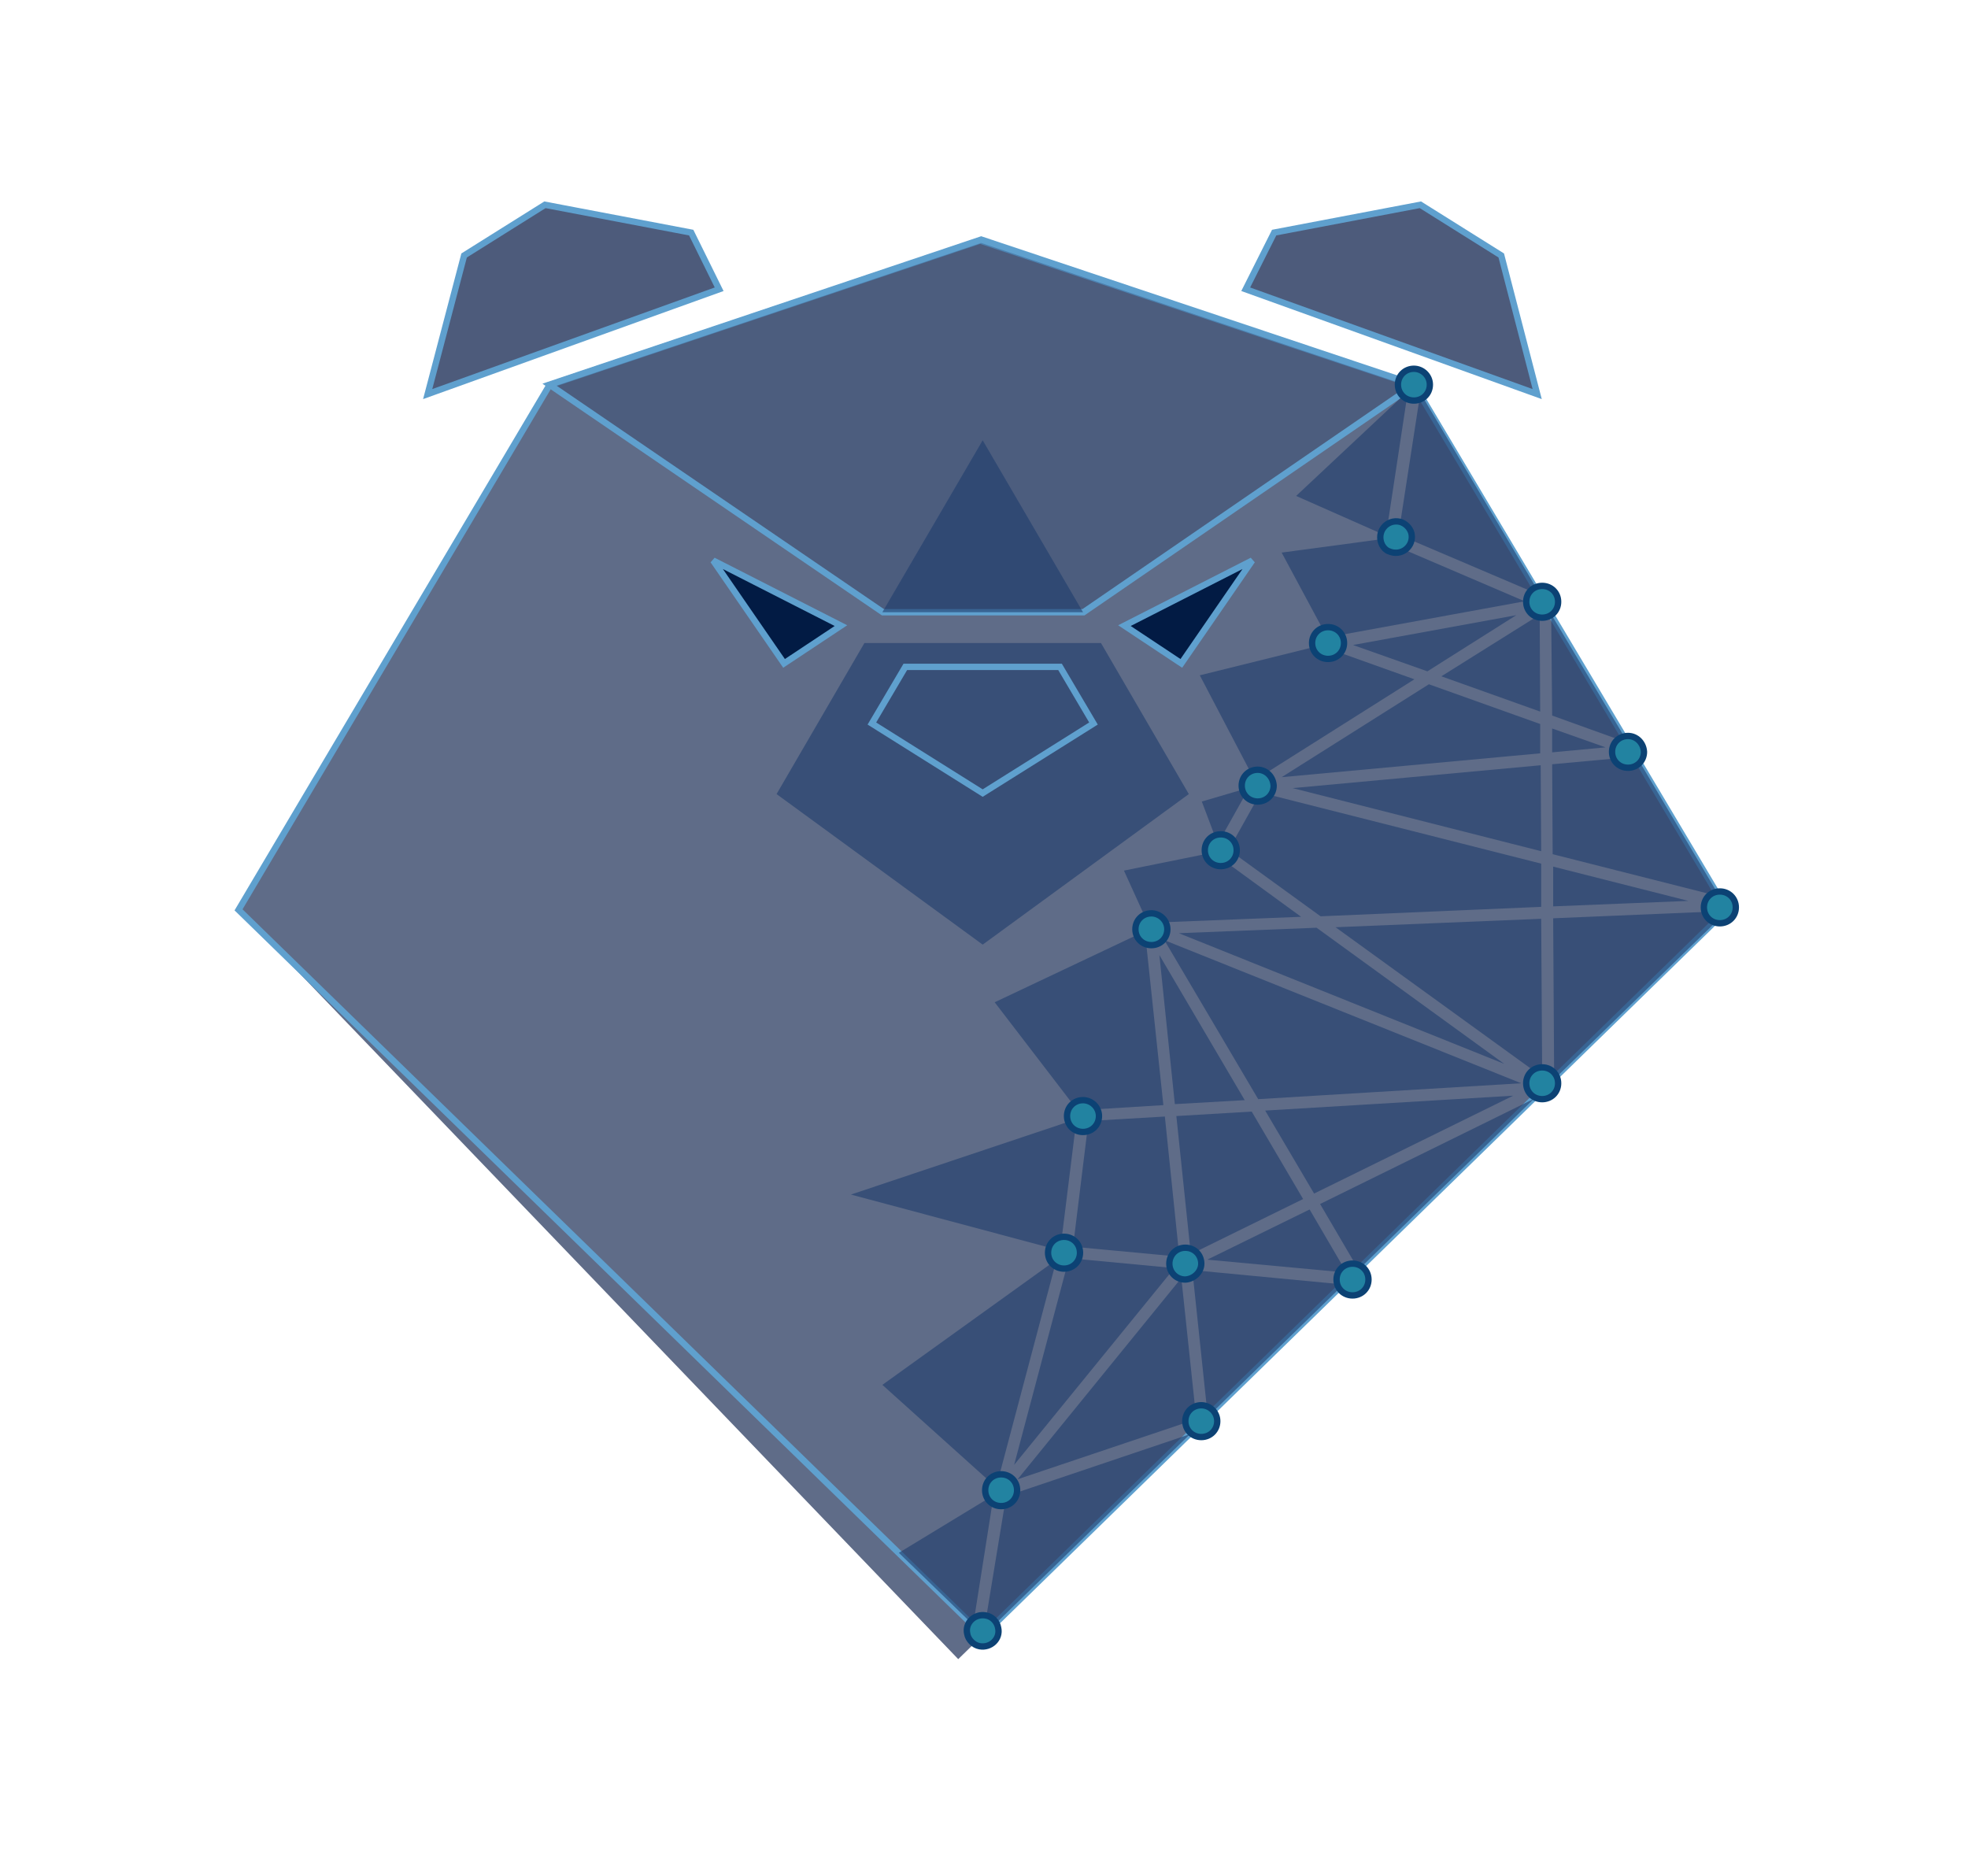 <svg width="621" height="592" viewBox="0 0 621 592" fill="none" xmlns="http://www.w3.org/2000/svg">
<g opacity="0.9" filter="url(#filter0_b_166_749)">
<path d="M544.902 287.084L446.314 121.523L309.298 75.9L173.384 121.523L75.268 287.084L302.368 523.509L544.902 287.084Z" fill="#021643" fill-opacity="0.7"/>
</g>
<g filter="url(#filter1_d_166_749)">
<path d="M544.902 287.084L446.314 121.523L309.298 75.9L173.384 121.523L75.268 287.084L310.243 515.984L544.902 287.084Z" stroke="#5FA0CE" stroke-width="2"/>
</g>
<g filter="url(#filter2_d_166_749)">
<path d="M225.044 176.867L265.361 197.405L247.407 209.32L225.044 176.867Z" fill="#021B44"/>
<path d="M225.044 176.867L265.361 197.405L247.407 209.32L225.044 176.867Z" stroke="#5FA0CE" stroke-width="2"/>
</g>
<g filter="url(#filter3_d_166_749)">
<path d="M395.13 176.867L354.813 197.405L372.767 209.32L395.13 176.867Z" fill="#021B44"/>
<path d="M395.13 176.867L354.813 197.405L372.767 209.32L395.13 176.867Z" stroke="#5FA0CE" stroke-width="2"/>
</g>
<path d="M218.108 73.394L171.963 64.614L146.45 80.606L134.953 124.348L226.927 91.267L218.108 73.394Z" fill="#021643" fill-opacity="0.7" stroke="#5FA0CE" stroke-width="2"/>
<path d="M473.718 80.606L448.205 64.614L402.061 73.394L393.084 91.267L485.058 124.348L473.718 80.606Z" fill="#021643" fill-opacity="0.7" stroke="#5FA0CE" stroke-width="2"/>
<path d="M309.614 75.589L173.386 121.369L278.589 193.175H341.9L446.473 121.369L309.614 75.589Z" fill="#1F3B68" fill-opacity="0.3" stroke="#5FA0CE" stroke-width="2"/>
<path d="M347.413 202.893H272.763L245.045 250.555L310.088 298.059L375.131 250.555L347.413 202.893ZM278.432 193.173L310.088 138.927L341.743 193.173H278.432ZM365.839 301.352L392.77 347.132L370.721 348.386L365.839 301.352ZM477.499 345.721L399.227 350.424L414.661 376.607L477.499 345.721ZM338.594 393.382L372.139 396.518L367.572 352.305L343.476 353.716L338.594 393.382ZM394.975 350.738L371.194 352.149L375.761 395.734L411.196 378.331L394.975 350.738ZM397.022 346.818L480.019 341.801L367.414 296.648L397.022 346.818ZM372.769 403.259L321.112 466.756L377.494 447.785L372.769 403.259ZM320.01 462.209L370.564 400.124L337.334 396.988L320.01 462.209ZM379.226 252.906L384.266 266.233L394.187 248.516L379.226 252.906ZM450.411 211.83L478.444 194.113L426.945 203.52L450.411 211.83ZM485.846 193.957L454.821 213.398L486.004 224.529L485.846 193.957ZM474.665 335.687L415.449 292.729L371.981 294.453L474.665 335.687ZM413.244 381.624L380.958 397.458L424.898 401.535L413.244 381.624ZM486.319 289.907L421.433 292.572L486.634 339.763L486.319 289.907ZM486.004 237.699V228.448L450.884 215.906L404.424 245.224L486.004 237.699ZM486.161 241.461L407.889 248.673L486.319 268.584L486.161 241.461ZM486.319 286.144V272.504L397.81 250.084L387.73 268.114L416.708 289.123L486.319 286.144ZM362.532 291.318C362.689 291.318 362.847 291.318 362.847 291.161C362.847 291.161 362.847 291.161 363.004 291.161L410.566 289.28L384.108 269.995C383.793 269.682 383.478 269.368 383.321 268.898L354.658 274.699L362.217 291.318C362.375 291.318 362.532 291.318 362.532 291.318ZM341.586 350.267L367.099 348.7L361.272 293.826L313.868 316.246L340.326 350.738C340.798 350.424 341.113 350.267 341.586 350.267ZM334.656 393.696L339.696 353.089L268.511 376.92L334.184 394.48C334.184 394.166 334.499 393.852 334.656 393.696ZM446.317 214.338L419.071 204.618C418.441 204.461 417.968 203.834 417.811 203.364L378.596 213.084L395.92 246.165L446.317 214.338ZM376.234 400.751L381.116 447.001L375.604 452.489L317.49 472.086L310.245 516.142L423.953 405.297L376.234 400.751ZM419.386 201.012L481.122 189.724L438.285 171.38C437.655 171.067 437.182 170.596 437.182 169.969L404.424 174.359L418.913 201.325C419.071 201.169 419.228 201.169 419.386 201.012ZM486.161 344.623L483.799 346.818L416.551 379.899L428.678 400.594L426.788 402.475L486.161 344.623ZM313.553 471.773L283.63 489.959L307.096 512.692L313.553 471.773ZM314.34 469.264L333.396 397.458L278.432 436.967L314.34 469.264ZM489.784 237.385L506.635 235.817L489.784 229.86V237.385ZM444.269 123.405L408.991 156.486L437.34 169.028L444.269 123.405ZM543.33 284.106L516.242 238.482C516.085 238.639 515.77 238.796 515.455 238.796L489.784 241.148L489.941 269.525L542.543 282.851L543.33 284.106ZM532.778 284.263L490.099 273.445V285.987L532.778 284.263ZM441.277 168.715L486.161 187.842L488.681 192.075L446.632 121.367L448.206 123.876L441.277 168.715ZM543.96 285.046C543.33 285.83 542.858 286.771 542.228 287.555L490.099 289.75L490.414 340.547L545.22 287.241L543.96 285.046ZM489.784 225.783L513.722 234.406L489.469 193.8L489.784 225.783Z" fill="#1E3C6D" fill-opacity="0.6"/>
<path d="M310.083 250.242L275.12 228.293L285.672 210.42H310.083H334.494L345.046 228.293L310.083 250.242Z" stroke="#5FA0CE" stroke-width="2"/>
<g filter="url(#filter4_d_166_749)">
<path d="M441.745 164.643C437.65 163.702 434.185 167.779 436.075 171.855C436.548 172.796 437.335 173.58 438.122 173.893C442.217 175.775 446.312 172.325 445.367 168.249C444.895 166.525 443.477 165.113 441.745 164.643ZM446.154 116.355C443.32 116.355 441.115 118.55 441.115 121.372C441.115 124.194 443.32 126.389 446.154 126.389C448.989 126.389 451.194 124.194 451.194 121.372C451.194 118.55 448.832 116.355 446.154 116.355ZM486.629 194.902C489.464 194.902 491.669 192.707 491.669 189.885C491.669 187.063 489.464 184.868 486.629 184.868C483.794 184.868 481.59 187.063 481.59 189.885C481.59 192.707 483.794 194.902 486.629 194.902ZM542.695 281.288C539.861 281.288 537.656 283.483 537.656 286.305C537.656 289.127 539.861 291.322 542.695 291.322C545.53 291.322 547.735 289.127 547.735 286.305C547.735 283.483 545.53 281.288 542.695 281.288ZM513.717 232.216C510.883 232.216 508.678 234.411 508.678 237.233C508.678 240.055 510.883 242.25 513.717 242.25C516.552 242.25 518.757 240.055 518.757 237.233C518.6 234.411 516.395 232.216 513.717 232.216ZM486.629 336.789C483.794 336.789 481.59 338.984 481.59 341.806C481.59 344.628 483.794 346.823 486.629 346.823C489.464 346.823 491.669 344.628 491.669 341.806C491.669 338.984 489.464 336.789 486.629 336.789ZM379.064 398.717C379.064 395.895 376.859 393.7 374.024 393.7C371.189 393.7 368.985 395.895 368.985 398.717C368.985 401.539 371.189 403.734 374.024 403.734C376.702 403.577 379.064 401.382 379.064 398.717ZM424.106 202.898C424.106 200.076 421.901 197.881 419.066 197.881C416.231 197.881 414.027 200.076 414.027 202.898C414.027 205.72 416.231 207.915 419.066 207.915C421.901 207.915 424.106 205.72 424.106 202.898ZM396.86 242.877C394.025 242.877 391.821 245.072 391.821 247.894C391.821 250.716 394.025 252.911 396.86 252.911C399.695 252.911 401.9 250.716 401.9 247.894C401.742 245.072 399.538 242.877 396.86 242.877ZM385.206 263.258C382.371 263.258 380.166 265.453 380.166 268.275C380.166 271.097 382.371 273.292 385.206 273.292C388.041 273.292 390.246 271.097 390.246 268.275C390.246 265.453 388.041 263.258 385.206 263.258ZM363.315 288.187C360.48 288.187 358.275 290.382 358.275 293.204C358.275 296.026 360.48 298.221 363.315 298.221C366.15 298.221 368.355 296.026 368.355 293.204C368.355 290.382 365.992 288.187 363.315 288.187ZM341.739 347.136C338.904 347.136 336.699 349.331 336.699 352.153C336.699 354.975 338.904 357.17 341.739 357.17C344.574 357.17 346.779 354.975 346.779 352.153C346.779 349.331 344.416 347.136 341.739 347.136ZM335.754 390.251C332.92 390.251 330.715 392.446 330.715 395.268C330.715 398.09 332.92 400.285 335.754 400.285C338.589 400.285 340.794 398.09 340.794 395.268C340.794 392.446 338.589 390.251 335.754 390.251ZM315.911 465.192C313.076 465.192 310.871 467.387 310.871 470.209C310.871 473.031 313.076 475.226 315.911 475.226C318.745 475.226 320.95 473.031 320.95 470.209C320.95 467.387 318.745 465.192 315.911 465.192ZM379.064 443.4C376.229 443.4 374.024 445.595 374.024 448.417C374.024 451.239 376.229 453.434 379.064 453.434C381.899 453.434 384.104 451.239 384.104 448.417C384.104 445.595 381.741 443.4 379.064 443.4ZM311.028 509.718C307.564 509.091 304.414 512.07 305.201 515.519C305.516 517.4 307.249 519.125 309.139 519.439C312.603 520.066 315.753 517.087 314.966 513.638C314.651 511.756 313.076 510.032 311.028 509.718ZM426.783 398.717C423.948 398.717 421.744 400.912 421.744 403.734C421.744 406.556 423.948 408.751 426.783 408.751C429.618 408.751 431.823 406.556 431.823 403.734C431.823 400.912 429.618 398.717 426.783 398.717Z" fill="#2283A1"/>
<path d="M441.745 164.643C437.65 163.702 434.185 167.779 436.075 171.855C436.548 172.796 437.335 173.58 438.122 173.893C442.217 175.775 446.312 172.325 445.367 168.249C444.895 166.525 443.477 165.113 441.745 164.643ZM446.154 116.355C443.32 116.355 441.115 118.55 441.115 121.372C441.115 124.194 443.32 126.389 446.154 126.389C448.989 126.389 451.194 124.194 451.194 121.372C451.194 118.55 448.832 116.355 446.154 116.355ZM486.629 194.902C489.464 194.902 491.669 192.707 491.669 189.885C491.669 187.063 489.464 184.868 486.629 184.868C483.794 184.868 481.59 187.063 481.59 189.885C481.59 192.707 483.794 194.902 486.629 194.902ZM542.695 281.288C539.861 281.288 537.656 283.483 537.656 286.305C537.656 289.127 539.861 291.322 542.695 291.322C545.53 291.322 547.735 289.127 547.735 286.305C547.735 283.483 545.53 281.288 542.695 281.288ZM513.717 232.216C510.883 232.216 508.678 234.411 508.678 237.233C508.678 240.055 510.883 242.25 513.717 242.25C516.552 242.25 518.757 240.055 518.757 237.233C518.6 234.411 516.395 232.216 513.717 232.216ZM486.629 336.789C483.794 336.789 481.59 338.984 481.59 341.806C481.59 344.628 483.794 346.823 486.629 346.823C489.464 346.823 491.669 344.628 491.669 341.806C491.669 338.984 489.464 336.789 486.629 336.789ZM379.064 398.717C379.064 395.895 376.859 393.7 374.024 393.7C371.189 393.7 368.985 395.895 368.985 398.717C368.985 401.539 371.189 403.734 374.024 403.734C376.702 403.577 379.064 401.382 379.064 398.717ZM424.106 202.898C424.106 200.076 421.901 197.881 419.066 197.881C416.231 197.881 414.027 200.076 414.027 202.898C414.027 205.72 416.231 207.915 419.066 207.915C421.901 207.915 424.106 205.72 424.106 202.898ZM396.86 242.877C394.025 242.877 391.821 245.072 391.821 247.894C391.821 250.716 394.025 252.911 396.86 252.911C399.695 252.911 401.9 250.716 401.9 247.894C401.742 245.072 399.538 242.877 396.86 242.877ZM385.206 263.258C382.371 263.258 380.166 265.453 380.166 268.275C380.166 271.097 382.371 273.292 385.206 273.292C388.041 273.292 390.246 271.097 390.246 268.275C390.246 265.453 388.041 263.258 385.206 263.258ZM363.315 288.187C360.48 288.187 358.275 290.382 358.275 293.204C358.275 296.026 360.48 298.221 363.315 298.221C366.15 298.221 368.355 296.026 368.355 293.204C368.355 290.382 365.992 288.187 363.315 288.187ZM341.739 347.136C338.904 347.136 336.699 349.331 336.699 352.153C336.699 354.975 338.904 357.17 341.739 357.17C344.574 357.17 346.779 354.975 346.779 352.153C346.779 349.331 344.416 347.136 341.739 347.136ZM335.754 390.251C332.92 390.251 330.715 392.446 330.715 395.268C330.715 398.09 332.92 400.285 335.754 400.285C338.589 400.285 340.794 398.09 340.794 395.268C340.794 392.446 338.589 390.251 335.754 390.251ZM315.911 465.192C313.076 465.192 310.871 467.387 310.871 470.209C310.871 473.031 313.076 475.226 315.911 475.226C318.745 475.226 320.95 473.031 320.95 470.209C320.95 467.387 318.745 465.192 315.911 465.192ZM379.064 443.4C376.229 443.4 374.024 445.595 374.024 448.417C374.024 451.239 376.229 453.434 379.064 453.434C381.899 453.434 384.104 451.239 384.104 448.417C384.104 445.595 381.741 443.4 379.064 443.4ZM311.028 509.718C307.564 509.091 304.414 512.07 305.201 515.519C305.516 517.4 307.249 519.125 309.139 519.439C312.603 520.066 315.753 517.087 314.966 513.638C314.651 511.756 313.076 510.032 311.028 509.718ZM426.783 398.717C423.948 398.717 421.744 400.912 421.744 403.734C421.744 406.556 423.948 408.751 426.783 408.751C429.618 408.751 431.823 406.556 431.823 403.734C431.823 400.912 429.618 398.717 426.783 398.717Z" stroke="#0C4274" stroke-width="2"/>
</g>
<defs>
<filter id="filter0_b_166_749" x="71.268" y="71.9" width="477.634" height="455.61" filterUnits="userSpaceOnUse" color-interpolation-filters="sRGB">
<feFlood flood-opacity="0" result="BackgroundImageFix"/>
<feGaussianBlur in="BackgroundImage" stdDeviation="2"/>
<feComposite in2="SourceAlpha" operator="in" result="effect1_backgroundBlur_166_749"/>
<feBlend mode="normal" in="SourceGraphic" in2="effect1_backgroundBlur_166_749" result="shape"/>
</filter>
<filter id="filter1_d_166_749" x="0.007" y="0.845" width="620.158" height="590.535" filterUnits="userSpaceOnUse" color-interpolation-filters="sRGB">
<feFlood flood-opacity="0" result="BackgroundImageFix"/>
<feColorMatrix in="SourceAlpha" type="matrix" values="0 0 0 0 0 0 0 0 0 0 0 0 0 0 0 0 0 0 127 0" result="hardAlpha"/>
<feOffset/>
<feGaussianBlur stdDeviation="37"/>
<feColorMatrix type="matrix" values="0 0 0 0 0.078 0 0 0 0 0.89 0 0 0 0 0.89 0 0 0 1 0"/>
<feBlend mode="normal" in2="BackgroundImageFix" result="effect1_dropShadow_166_749"/>
<feBlend mode="normal" in="SourceGraphic" in2="effect1_dropShadow_166_749" result="shape"/>
</filter>
<filter id="filter2_d_166_749" x="214.22" y="165.976" width="63.121" height="54.721" filterUnits="userSpaceOnUse" color-interpolation-filters="sRGB">
<feFlood flood-opacity="0" result="BackgroundImageFix"/>
<feColorMatrix in="SourceAlpha" type="matrix" values="0 0 0 0 0 0 0 0 0 0 0 0 0 0 0 0 0 0 127 0" result="hardAlpha"/>
<feOffset/>
<feGaussianBlur stdDeviation="5"/>
<feColorMatrix type="matrix" values="0 0 0 0 0.078 0 0 0 0 0.841 0 0 0 0 0.89 0 0 0 0.5 0"/>
<feBlend mode="normal" in2="BackgroundImageFix" result="effect1_dropShadow_166_749"/>
<feBlend mode="normal" in="SourceGraphic" in2="effect1_dropShadow_166_749" result="shape"/>
</filter>
<filter id="filter3_d_166_749" x="342.833" y="165.976" width="63.12" height="54.721" filterUnits="userSpaceOnUse" color-interpolation-filters="sRGB">
<feFlood flood-opacity="0" result="BackgroundImageFix"/>
<feColorMatrix in="SourceAlpha" type="matrix" values="0 0 0 0 0 0 0 0 0 0 0 0 0 0 0 0 0 0 127 0" result="hardAlpha"/>
<feOffset/>
<feGaussianBlur stdDeviation="5"/>
<feColorMatrix type="matrix" values="0 0 0 0 0.078 0 0 0 0 0.841 0 0 0 0 0.89 0 0 0 0.5 0"/>
<feBlend mode="normal" in2="BackgroundImageFix" result="effect1_dropShadow_166_749"/>
<feBlend mode="normal" in="SourceGraphic" in2="effect1_dropShadow_166_749" result="shape"/>
</filter>
<filter id="filter4_d_166_749" x="280.077" y="91.355" width="292.659" height="453.167" filterUnits="userSpaceOnUse" color-interpolation-filters="sRGB">
<feFlood flood-opacity="0" result="BackgroundImageFix"/>
<feColorMatrix in="SourceAlpha" type="matrix" values="0 0 0 0 0 0 0 0 0 0 0 0 0 0 0 0 0 0 127 0" result="hardAlpha"/>
<feOffset/>
<feGaussianBlur stdDeviation="12"/>
<feColorMatrix type="matrix" values="0 0 0 0 0.078 0 0 0 0 0.695 0 0 0 0 0.89 0 0 0 1 0"/>
<feBlend mode="normal" in2="BackgroundImageFix" result="effect1_dropShadow_166_749"/>
<feBlend mode="normal" in="SourceGraphic" in2="effect1_dropShadow_166_749" result="shape"/>
</filter>
</defs>
</svg>
